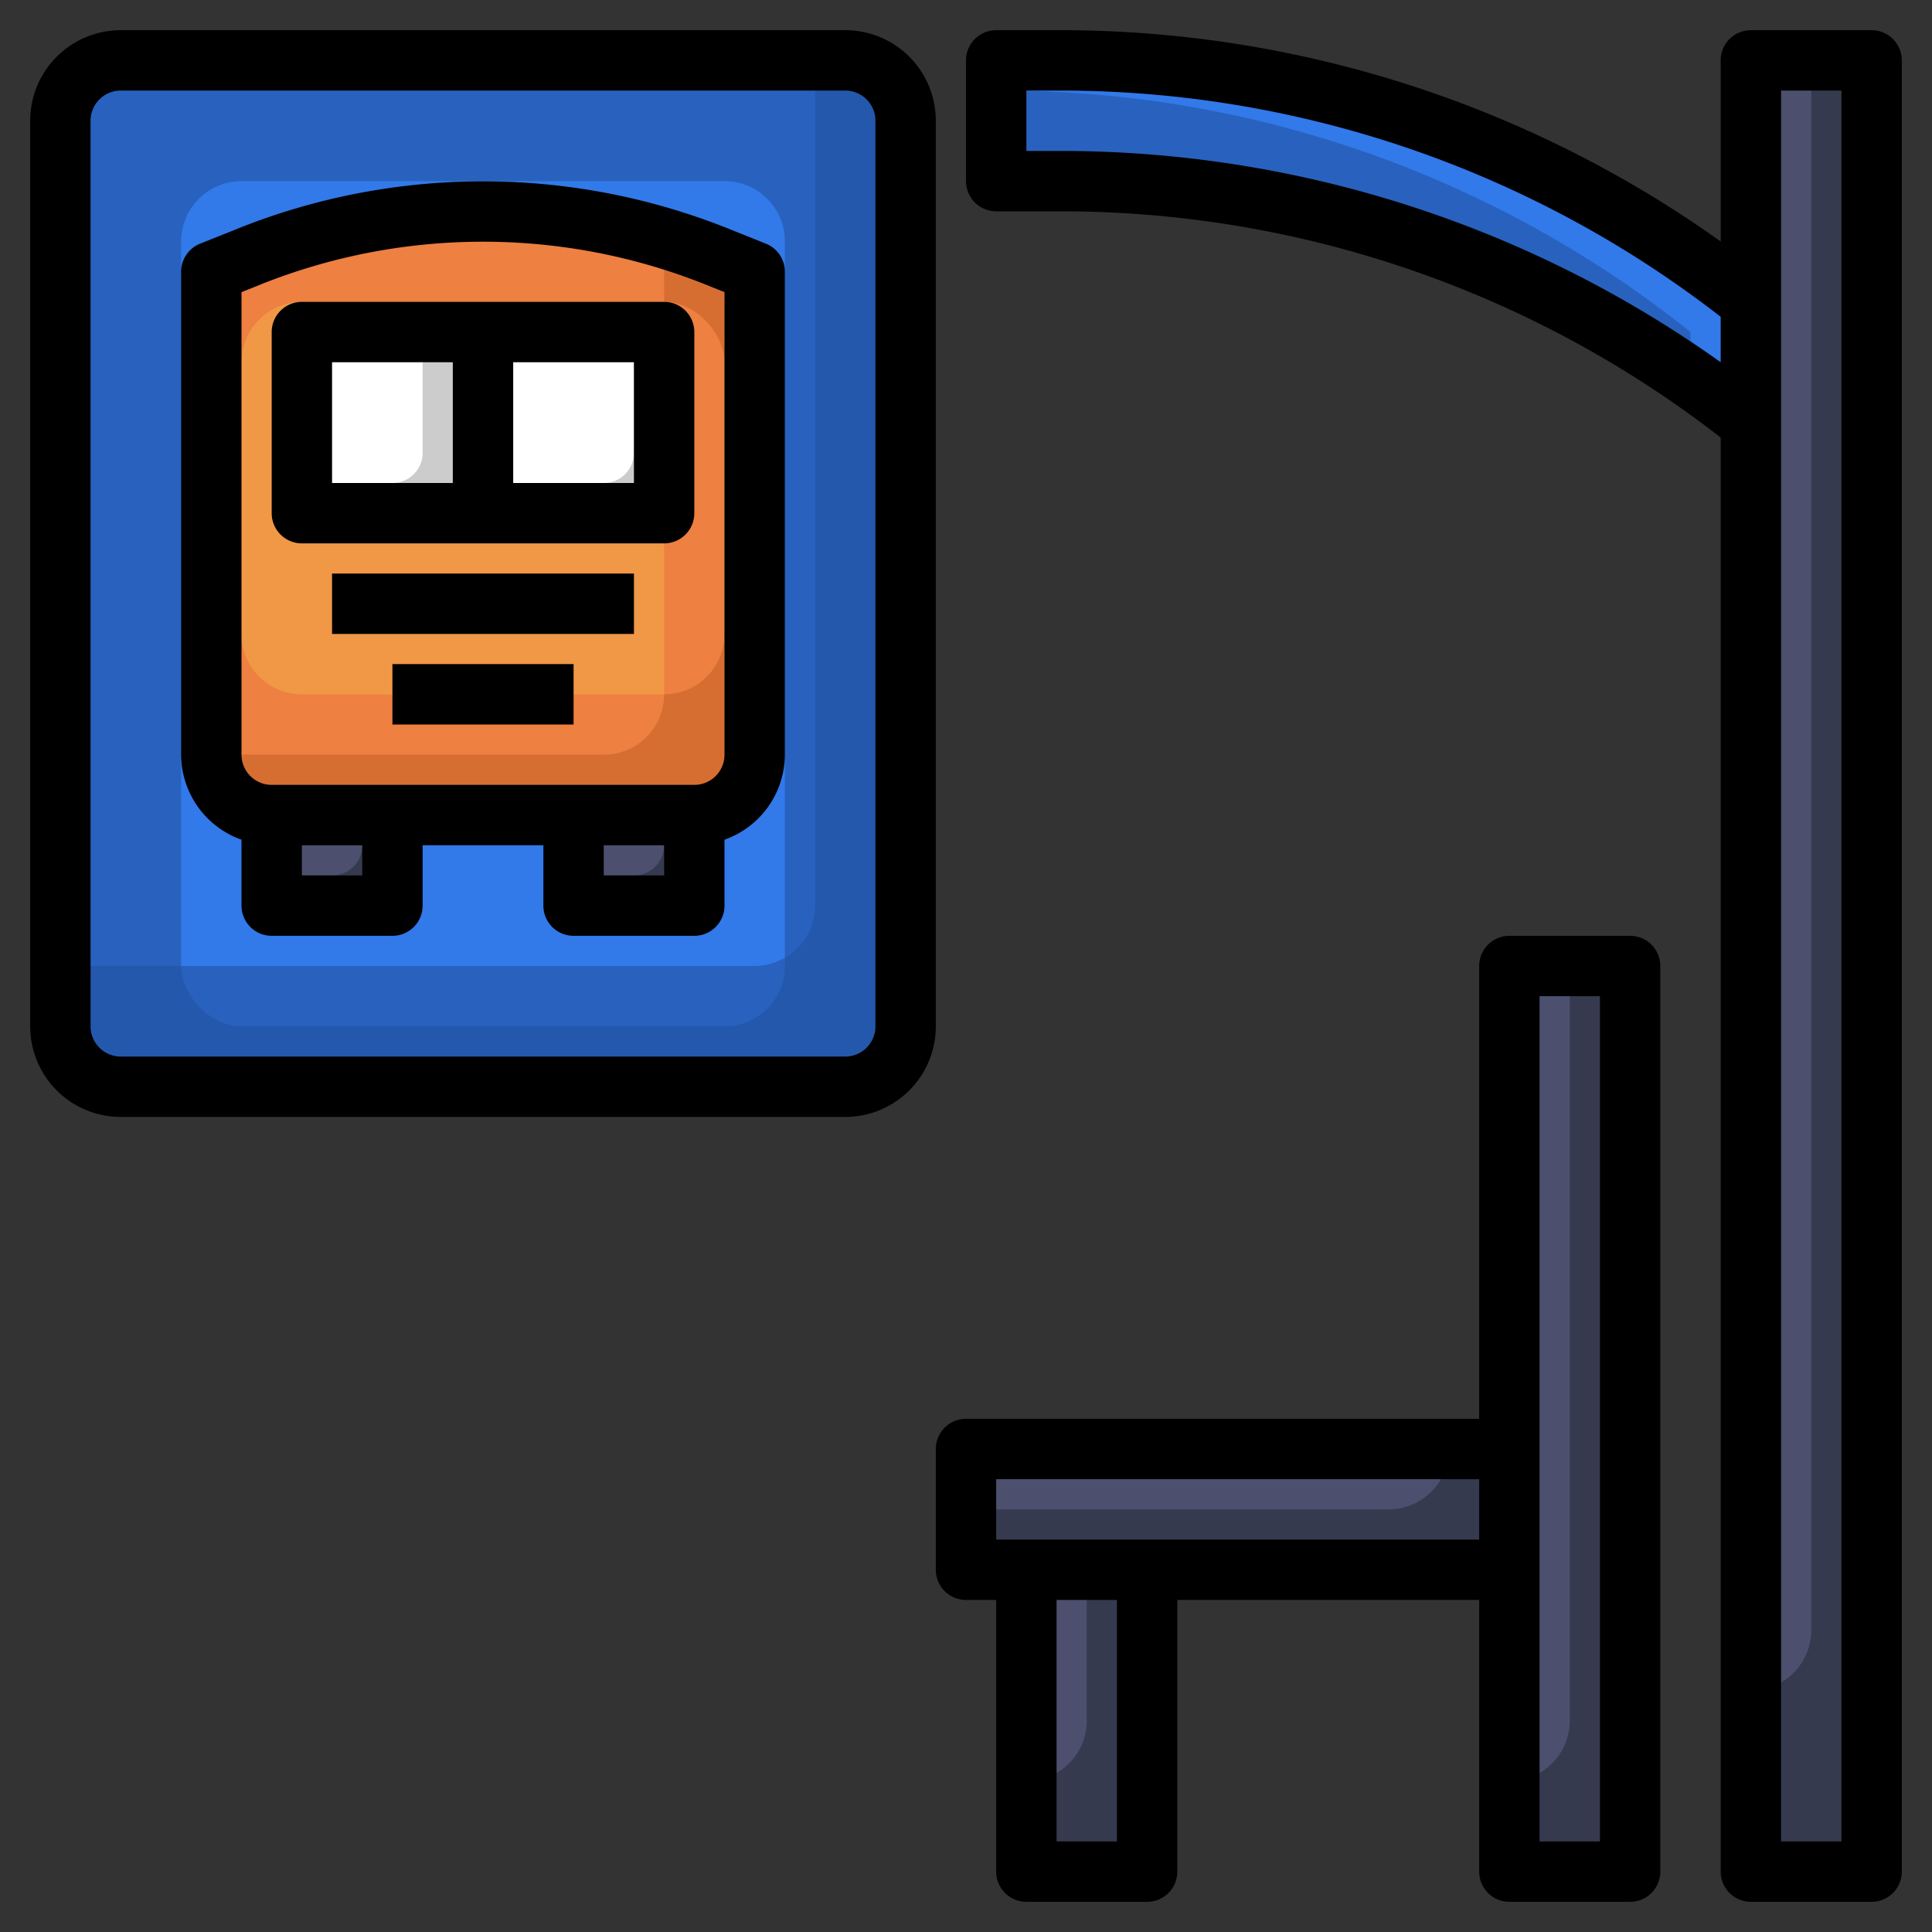 <svg id="Layer_1" height="512" viewBox="0 0 64 64" width="512" xmlns="http://www.w3.org/2000/svg" data-name="Layer 1"><rect x="0" y="0" width="64" height="64" fill="#333333" stroke="none"/><rect fill="#2458ad" height="34" rx="2" width="28" x="2" y="2"/><path d="m4 2a2 2 0 0 0 -2 2v28h23a2 2 0 0 0 2-2v-28z" fill="#2862be"/><rect fill="#2862be" height="28" rx="2" width="20" x="6" y="6"/><path d="m26 31.723v-23.723a2 2 0 0 0 -2-2h-16a2 2 0 0 0 -2 2v24h19a1.987 1.987 0 0 0 1-.277z" fill="#3279ea"/><path d="m25 9-1.286-.514a20.758 20.758 0 0 0 -7.714-1.486 20.758 20.758 0 0 0 -7.714 1.486l-1.286.514v16a2 2 0 0 0 2 2h14a2 2 0 0 0 2-2z" fill="#d76e31"/><path d="m22 23v-15.107a20.695 20.695 0 0 0 -13.714.593l-1.286.514v16h13a2 2 0 0 0 2-2z" fill="#ee8041"/><rect fill="#ee8041" height="13" rx="2" width="16" x="8" y="10"/><path d="m10 10a2 2 0 0 0 -2 2v9a2 2 0 0 0 2 2h12v-13z" fill="#f19846"/><path d="m9 27v3h4v-3" fill="#363a4f"/><path d="m19 27v3h4v-3" fill="#363a4f"/><path d="m19 29h2a1 1 0 0 0 1-1v-1h-3z" fill="#4c506e"/><path d="m9 29h2a1 1 0 0 0 1-1v-1h-3z" fill="#4c506e"/><path d="m10 11h12v6h-12z" fill="#ccc"/><path d="m15 11h2v6h-2z" fill="#ee8041"/><path d="m11 19h10v2h-10z" fill="#ee8041"/><path d="m13 22h6v2h-6z" fill="#d76e31"/><path d="m58 2h4v60h-4z" fill="#363a4f"/><path d="m58 14a36.5 36.5 0 0 0 -22.806-8h-2.194v-4h2.194a36.5 36.5 0 0 1 22.806 8" fill="#3279ea"/><path d="m33 3v3h2.194a36.5 36.5 0 0 1 20.806 6.519v-1.519a36.5 36.5 0 0 0 -22.806-8z" fill="#2862be"/><path d="m50 32h4v30h-4z" fill="#363a4f"/><path d="m38 52v10h-4v-10" fill="#363a4f"/><path d="m50 48h-18v4h18" fill="#363a4f"/><path d="m10 11v5h3a1 1 0 0 0 1-1v-4z" fill="#fff"/><path d="m17 11v5h3a1 1 0 0 0 1-1v-4z" fill="#fff"/><g fill="#4c506e"><path d="m58 2v54a2 2 0 0 0 2-2v-52z"/><path d="m50 32v27a2 2 0 0 0 2-2v-25z"/><path d="m34 52v7a2 2 0 0 0 2-2v-5z"/><path d="m32 50h14a2 2 0 0 0 2-2h-16z"/></g><path d="m4 37h24a3 3 0 0 0 3-3v-30a3 3 0 0 0 -3-3h-24a3 3 0 0 0 -3 3v30a3 3 0 0 0 3 3zm-1-33a1 1 0 0 1 1-1h24a1 1 0 0 1 1 1v30a1 1 0 0 1 -1 1h-24a1 1 0 0 1 -1-1z"/><path d="m8 27.816v2.184a1 1 0 0 0 1 1h4a1 1 0 0 0 1-1v-2h4v2a1 1 0 0 0 1 1h4a1 1 0 0 0 1-1v-2.184a3 3 0 0 0 2-2.816v-16a1 1 0 0 0 -.629-.928l-1.286-.515a21.868 21.868 0 0 0 -16.17 0l-1.286.515a1 1 0 0 0 -.629.928v16a3 3 0 0 0 2 2.816zm4 1.184h-2v-1h2zm8 0v-1h2v1zm-12-19.323.657-.263a19.86 19.86 0 0 1 14.686 0l.657.263v15.323a1 1 0 0 1 -1 1h-14a1 1 0 0 1 -1-1z"/><path d="m10 18h12a1 1 0 0 0 1-1v-6a1 1 0 0 0 -1-1h-12a1 1 0 0 0 -1 1v6a1 1 0 0 0 1 1zm11-2h-4v-4h4zm-10-4h4v4h-4z"/><path d="m11 19h10v2h-10z"/><path d="m13 22h6v2h-6z"/><path d="m62 1h-4a1 1 0 0 0 -1 1v6a37.665 37.665 0 0 0 -21.807-7h-2.193a1 1 0 0 0 -1 1v4a1 1 0 0 0 1 1h2.193a35.637 35.637 0 0 1 21.807 7.494v47.506a1 1 0 0 0 1 1h4a1 1 0 0 0 1-1v-60a1 1 0 0 0 -1-1zm-26.807 4h-1.193v-2h1.193a35.637 35.637 0 0 1 21.807 7.494v1.506a37.665 37.665 0 0 0 -21.807-7zm25.807 56h-2v-58h2z"/><path d="m50 63h4a1 1 0 0 0 1-1v-30a1 1 0 0 0 -1-1h-4a1 1 0 0 0 -1 1v15h-17a1 1 0 0 0 -1 1v4a1 1 0 0 0 1 1h1v9a1 1 0 0 0 1 1h4a1 1 0 0 0 1-1v-9h10v9a1 1 0 0 0 1 1zm1-30h2v28h-2zm-14 28h-2v-8h2zm-4-10v-2h16v2z"/></svg>